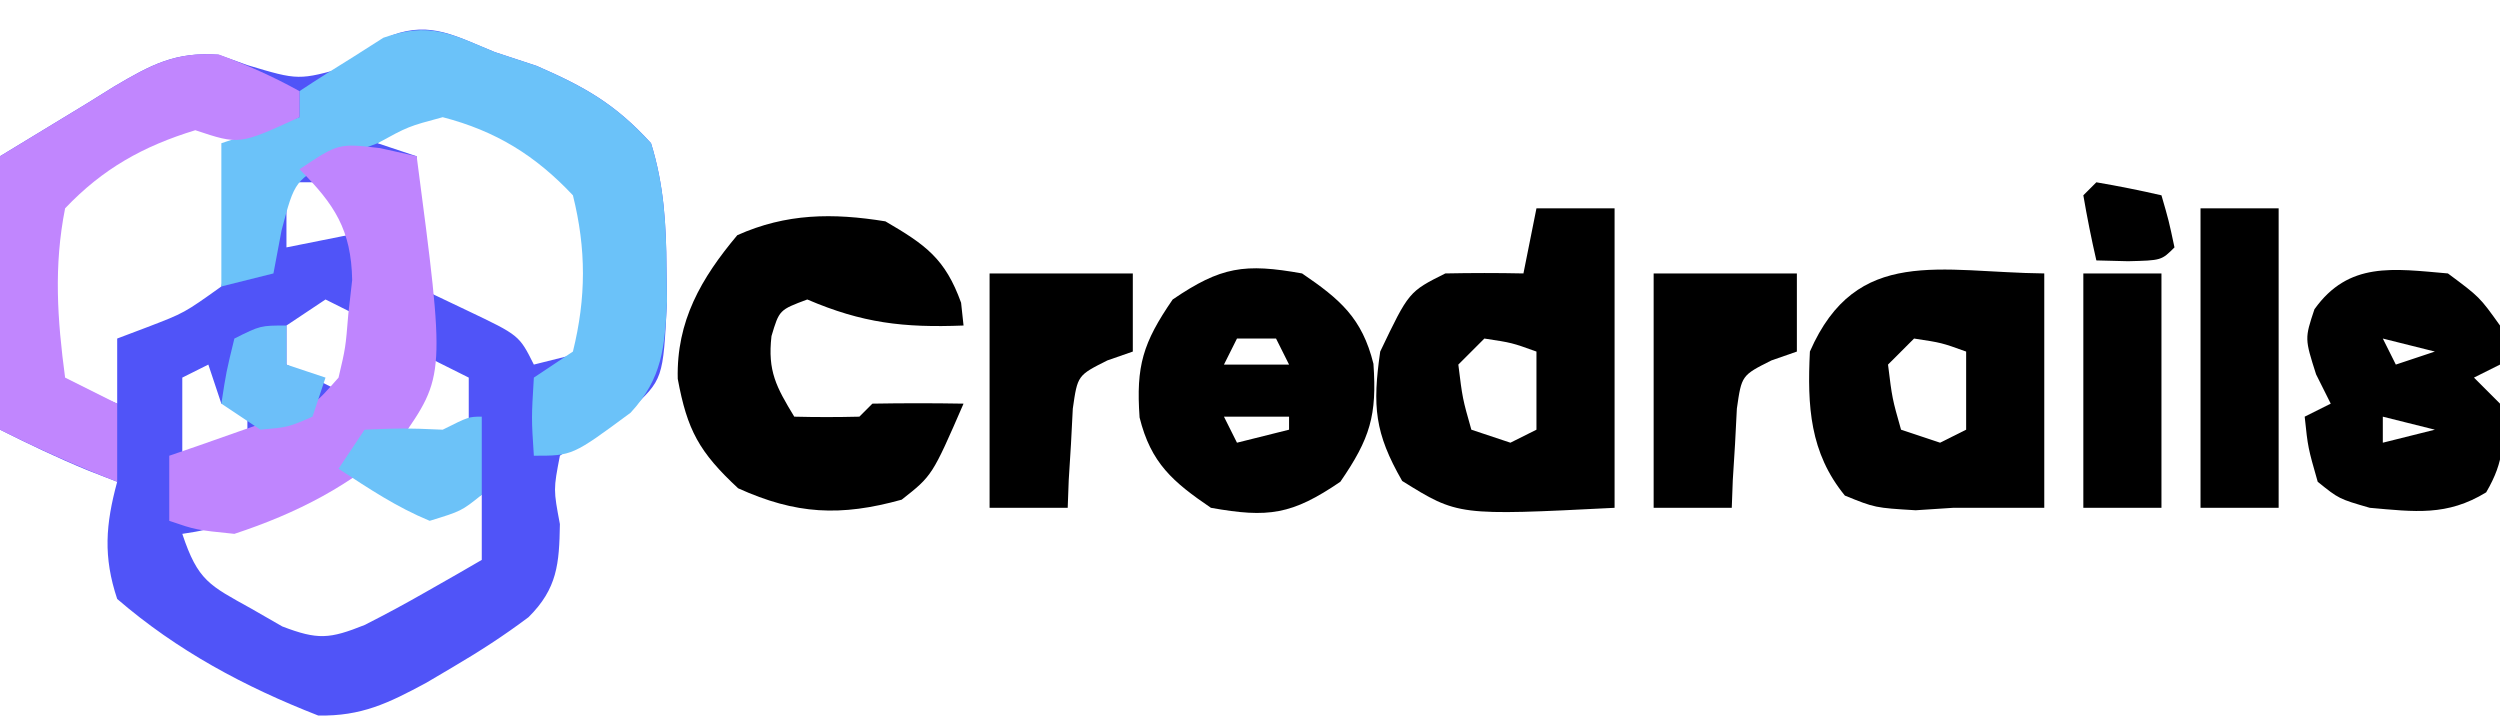 <?xml version="1.0" encoding="UTF-8"?>
<svg version="1.1" xmlns="http://www.w3.org/2000/svg" width="192" height="55">
<path d="M0 0 C1.06 0.349 2.119 0.699 3.211 1.059 C6.925 2.677 9.255 3.988 12 7 C13 10.218 13.168 13.268 13.188 16.625 C13.2 17.461 13.213 18.297 13.226 19.158 C12.931 25.142 12.931 25.142 10.358 27.514 C9.091 28.329 7.81 29.123 6.513 29.89 C6.014 30.256 5.514 30.623 5 31 C4.5 33.593 4.5 33.593 5 36.25 C4.95 39.296 4.805 41.201 2.592 43.398 C0.704 44.82 -1.213 46.052 -3.25 47.25 C-4.254 47.842 -4.254 47.842 -5.277 48.446 C-8.177 50.006 -10.235 51.014 -13.559 50.953 C-19.229 48.739 -24.394 45.971 -29 42 C-30.083 38.75 -29.889 36.281 -29 33 C-29.742 32.711 -30.485 32.422 -31.25 32.125 C-33.545 31.186 -35.782 30.109 -38 29 C-38 22.07 -38 15.14 -38 8 C-35.793 6.659 -33.586 5.319 -31.312 3.938 C-30.627 3.511 -29.942 3.084 -29.236 2.644 C-26.404 0.977 -24.542 -0.04 -21.223 0.203 C-20.489 0.466 -19.756 0.729 -19 1 C-15.067 2.18 -15.067 2.18 -11.273 1.102 C-9.501 -0.031 -9.501 -0.031 -7.906 -1.285 C-4.882 -2.419 -2.928 -1.172 0 0 Z M-6 4 C-7.772 5.354 -7.772 5.354 -9 7 C-8.01 7.33 -7.02 7.66 -6 8 C-6 11.3 -6 14.6 -6 18 C-4.701 18.619 -3.401 19.238 -2.062 19.875 C1.875 21.75 1.875 21.75 3 24 C4.32 23.67 5.64 23.34 7 23 C7.541 18.876 7.779 15.102 7 11 C3.646 7.224 -0.976 4.736 -6 4 Z M-25.699 5.977 C-28.937 7.763 -31.439 9.316 -34 12 C-34.956 16.472 -34.67 20.498 -34 25 C-31.525 25.99 -31.525 25.99 -29 27 C-29 25.35 -29 23.7 -29 22 C-28.237 21.711 -27.474 21.422 -26.688 21.125 C-23.85 20.037 -23.85 20.037 -21 18 C-20.415 15.114 -20.415 15.114 -20.312 11.875 C-20.247 10.779 -20.181 9.684 -20.113 8.555 C-20.076 7.712 -20.039 6.869 -20 6 C-22.958 4.669 -22.958 4.669 -25.699 5.977 Z M-16 10 C-16 11.65 -16 13.3 -16 15 C-14.35 14.67 -12.7 14.34 -11 14 C-11.66 12.68 -12.32 11.36 -13 10 C-13.99 10 -14.98 10 -16 10 Z M-13 19 C-13.99 19.66 -14.98 20.32 -16 21 C-16 21.99 -16 22.98 -16 24 C-14.02 24.99 -14.02 24.99 -12 26 C-10.704 24.934 -10.704 24.934 -10.938 22.438 C-10.958 21.633 -10.979 20.829 -11 20 C-11.66 19.67 -12.32 19.34 -13 19 Z M-6 23 C-6.33 24.98 -6.66 26.96 -7 29 C-6.01 29.33 -5.02 29.66 -4 30 C-3.34 29.67 -2.68 29.34 -2 29 C-2 27.68 -2 26.36 -2 25 C-3.32 24.34 -4.64 23.68 -6 23 Z M-22 24 C-22.99 24.495 -22.99 24.495 -24 25 C-24 26.98 -24 28.96 -24 31 C-22.35 30.67 -20.7 30.34 -19 30 C-19 29.01 -19 28.02 -19 27 C-19.66 27 -20.32 27 -21 27 C-21.33 26.01 -21.66 25.02 -22 24 Z M-20 36 C-22.375 36.75 -22.375 36.75 -24 37 C-22.795 40.616 -21.928 40.947 -18.688 42.75 C-17.908 43.199 -17.128 43.647 -16.324 44.109 C-13.588 45.158 -12.687 45.074 -10 44 C-8.394 43.189 -6.811 42.333 -5.25 41.438 C-4.451 40.982 -3.652 40.527 -2.828 40.059 C-2.225 39.709 -1.622 39.36 -1 39 C-1 37.35 -1 35.7 -1 34 C-1.536 34.227 -2.072 34.454 -2.625 34.688 C-6.047 35.138 -8.011 33.59 -11 32 C-15.009 32 -16.719 33.79 -20 36 Z " fill="#5054F8" transform="translate(38,4)"/>
<path d="M0 0 C1.06 0.349 2.119 0.699 3.211 1.059 C6.925 2.677 9.255 3.988 12 7 C13 10.218 13.168 13.268 13.188 16.625 C13.2 17.461 13.213 18.297 13.226 19.158 C13.053 22.661 12.866 25.064 10.428 27.698 C5.961 31 5.961 31 3 31 C2.812 28.125 2.812 28.125 3 25 C3.99 24.34 4.98 23.68 6 23 C7.022 18.863 7.03 15.132 6 11 C3.12 7.934 0.076 6.059 -4 5 C-6.649 5.713 -6.649 5.713 -9 7 C-10.052 7.392 -11.104 7.784 -12.188 8.188 C-15.357 9.833 -15.357 9.833 -16.375 13.688 C-16.581 14.781 -16.788 15.874 -17 17 C-18.32 17.33 -19.64 17.66 -21 18 C-21 14.37 -21 10.74 -21 7 C-19.02 6.34 -17.04 5.68 -15 5 C-15 4.34 -15 3.68 -15 3 C-13.641 2.1 -12.262 1.231 -10.875 0.375 C-10.109 -0.112 -9.344 -0.6 -8.555 -1.102 C-5.026 -2.343 -3.404 -1.431 0 0 Z " fill="#6BC2F9" transform="translate(38,4)"/>
<path d="M0 0 C1.98 0 3.96 0 6 0 C6 7.59 6 15.18 6 23 C-6.025 23.607 -6.025 23.607 -10.312 20.938 C-12.432 17.248 -12.6 15.198 -12 11 C-9.8 6.4 -9.8 6.4 -7 5 C-5 4.96 -3 4.957 -1 5 C-0.67 3.35 -0.34 1.7 0 0 Z M-4 10 C-4.66 10.66 -5.32 11.32 -6 12 C-5.68 14.603 -5.68 14.603 -5 17 C-4.01 17.33 -3.02 17.66 -2 18 C-1.34 17.67 -0.68 17.34 0 17 C0 15.02 0 13.04 0 11 C-1.892 10.319 -1.892 10.319 -4 10 Z " fill="#000000" transform="translate(118,16)"/>
<path d="M0 0 C3.099 1.807 4.591 2.868 5.812 6.25 C5.874 6.827 5.936 7.405 6 8 C1.382 8.181 -1.774 7.811 -6 6 C-8.15 6.802 -8.15 6.802 -8.75 8.812 C-9.057 11.498 -8.381 12.725 -7 15 C-5.334 15.043 -3.666 15.041 -2 15 C-1.67 14.67 -1.34 14.34 -1 14 C1.333 13.959 3.667 13.958 6 14 C3.594 19.533 3.594 19.533 1.25 21.375 C-3.443 22.679 -6.868 22.513 -11.312 20.5 C-14.305 17.716 -15.221 16.036 -15.949 12.094 C-16.057 7.656 -14.152 4.374 -11.375 1.062 C-7.614 -0.62 -4.043 -0.656 0 0 Z " fill="#000000" transform="translate(68,17)"/>
<path d="M0 0 C0 5.94 0 11.88 0 18 C-2.333 18 -4.667 18 -7 18 C-8.423 18.093 -8.423 18.093 -9.875 18.188 C-13 18 -13 18 -15.312 17.062 C-18.01 13.765 -18.205 10.179 -18 6 C-14.422 -2.178 -7.963 -0.078 0 0 Z M-10 5 C-10.66 5.66 -11.32 6.32 -12 7 C-11.68 9.603 -11.68 9.603 -11 12 C-10.01 12.33 -9.02 12.66 -8 13 C-7.34 12.67 -6.68 12.34 -6 12 C-6 10.02 -6 8.04 -6 6 C-7.892 5.319 -7.892 5.319 -10 5 Z " fill="#000000" transform="translate(157,21)"/>
<path d="M0 0 C2.92 1.988 4.611 3.431 5.48 6.938 C5.758 10.9 5.231 12.664 2.938 16 C-0.778 18.53 -2.588 18.788 -7 18 C-9.92 16.012 -11.611 14.569 -12.48 11.062 C-12.758 7.1 -12.231 5.336 -9.938 2 C-6.222 -0.53 -4.412 -0.788 0 0 Z M-5 5 C-5.33 5.66 -5.66 6.32 -6 7 C-4.35 7 -2.7 7 -1 7 C-1.33 6.34 -1.66 5.68 -2 5 C-2.99 5 -3.98 5 -5 5 Z M-6 11 C-5.67 11.66 -5.34 12.32 -5 13 C-3.68 12.67 -2.36 12.34 -1 12 C-1 11.67 -1 11.34 -1 11 C-2.65 11 -4.3 11 -6 11 Z " fill="#000000" transform="translate(100,21)"/>
<path d="M0 0 C2.16 0.802 4.174 1.694 6.188 2.812 C6.188 3.473 6.188 4.133 6.188 4.812 C1.562 6.938 1.562 6.938 -1.812 5.812 C-5.815 7.035 -8.926 8.772 -11.812 11.812 C-12.692 16.258 -12.41 20.34 -11.812 24.812 C-10.492 25.473 -9.172 26.133 -7.812 26.812 C-7.812 28.793 -7.812 30.773 -7.812 32.812 C-10.916 31.606 -13.824 30.307 -16.812 28.812 C-16.812 21.883 -16.812 14.953 -16.812 7.812 C-14.606 6.472 -12.399 5.131 -10.125 3.75 C-9.44 3.323 -8.754 2.896 -8.048 2.457 C-5.203 0.782 -3.334 -0.222 0 0 Z " fill="#C186FE" transform="translate(16.812,4.188)"/>
<path d="M0 0 C2.438 1.812 2.438 1.812 4 4 C4 4.99 4 5.98 4 7 C3.01 7.495 3.01 7.495 2 8 C2.66 8.66 3.32 9.32 4 10 C4.356 12.775 4.364 14.379 2.938 16.812 C-0.071 18.656 -2.551 18.303 -6 18 C-8.375 17.312 -8.375 17.312 -10 16 C-10.75 13.375 -10.75 13.375 -11 11 C-10.34 10.67 -9.68 10.34 -9 10 C-9.371 9.258 -9.742 8.515 -10.125 7.75 C-11 5 -11 5 -10.25 2.75 C-7.619 -0.933 -4.205 -0.363 0 0 Z M-5 5 C-4.67 5.66 -4.34 6.32 -4 7 C-3.01 6.67 -2.02 6.34 -1 6 C-2.32 5.67 -3.64 5.34 -5 5 Z M-5 11 C-5 11.66 -5 12.32 -5 13 C-3.68 12.67 -2.36 12.34 -1 12 C-2.32 11.67 -3.64 11.34 -5 11 Z " fill="#000000" transform="translate(188,21)"/>
<path d="M0 0 C0.928 0.206 1.856 0.412 2.812 0.625 C5.023 17.469 5.023 17.469 1.519 22.472 C-2.198 25.902 -6.411 28.054 -11.188 29.625 C-14.145 29.324 -14.145 29.324 -16.188 28.625 C-16.188 26.975 -16.188 25.325 -16.188 23.625 C-15.417 23.359 -14.646 23.094 -13.852 22.82 C-12.849 22.467 -11.846 22.114 -10.812 21.75 C-9.815 21.402 -8.817 21.054 -7.789 20.695 C-5.083 19.777 -5.083 19.777 -3.188 17.625 C-2.648 15.332 -2.648 15.332 -2.438 12.75 C-2.34 11.886 -2.242 11.023 -2.141 10.133 C-2.213 6.27 -3.498 4.315 -6.188 1.625 C-3.188 -0.375 -3.188 -0.375 0 0 Z " fill="#BF85FE" transform="translate(29.188,11.375)"/>
<path d="M0 0 C3.667 0 7.333 0 11 0 C11 1.98 11 3.96 11 6 C10.355 6.224 9.711 6.449 9.047 6.68 C6.756 7.829 6.756 7.829 6.391 10.383 C6.344 11.288 6.298 12.193 6.25 13.125 C6.193 14.035 6.137 14.945 6.078 15.883 C6.052 16.581 6.027 17.28 6 18 C4.02 18 2.04 18 0 18 C0 12.06 0 6.12 0 0 Z " fill="#000000" transform="translate(127,21)"/>
<path d="M0 0 C3.667 0 7.333 0 11 0 C11 1.98 11 3.96 11 6 C10.355 6.224 9.711 6.449 9.047 6.68 C6.756 7.829 6.756 7.829 6.391 10.383 C6.344 11.288 6.298 12.193 6.25 13.125 C6.193 14.035 6.137 14.945 6.078 15.883 C6.052 16.581 6.027 17.28 6 18 C4.02 18 2.04 18 0 18 C0 12.06 0 6.12 0 0 Z " fill="#000000" transform="translate(76,21)"/>
<path d="M0 0 C1.98 0 3.96 0 6 0 C6 7.59 6 15.18 6 23 C4.02 23 2.04 23 0 23 C0 15.41 0 7.82 0 0 Z " fill="#000000" transform="translate(169,16)"/>
<path d="M0 0 C1.98 0 3.96 0 6 0 C6 5.94 6 11.88 6 18 C4.02 18 2.04 18 0 18 C0 12.06 0 6.12 0 0 Z " fill="#000000" transform="translate(160,21)"/>
<path d="M0 0 C0 1.98 0 3.96 0 6 C-1.562 7.25 -1.562 7.25 -4 8 C-6.57 6.932 -8.653 5.535 -11 4 C-10.34 3.01 -9.68 2.02 -9 1 C-6 0.875 -6 0.875 -3 1 C-1 0 -1 0 0 0 Z " fill="#6CC2F8" transform="translate(37,32)"/>
<path d="M0 0 C0 0.99 0 1.98 0 3 C0.99 3.33 1.98 3.66 3 4 C2.67 4.99 2.34 5.98 2 7 C0.125 7.812 0.125 7.812 -2 8 C-2.99 7.34 -3.98 6.68 -5 6 C-4.625 3.562 -4.625 3.562 -4 1 C-2 0 -2 0 0 0 Z " fill="#6CBFF9" transform="translate(22,25)"/>
<path d="M0 0 C1.675 0.286 3.344 0.618 5 1 C5.562 2.938 5.562 2.938 6 5 C5 6 5 6 2.438 6.062 C1.231 6.032 1.231 6.032 0 6 C-0.382 4.344 -0.714 2.675 -1 1 C-0.67 0.67 -0.34 0.34 0 0 Z " fill="#000000" transform="translate(161,14)"/>
</svg>
